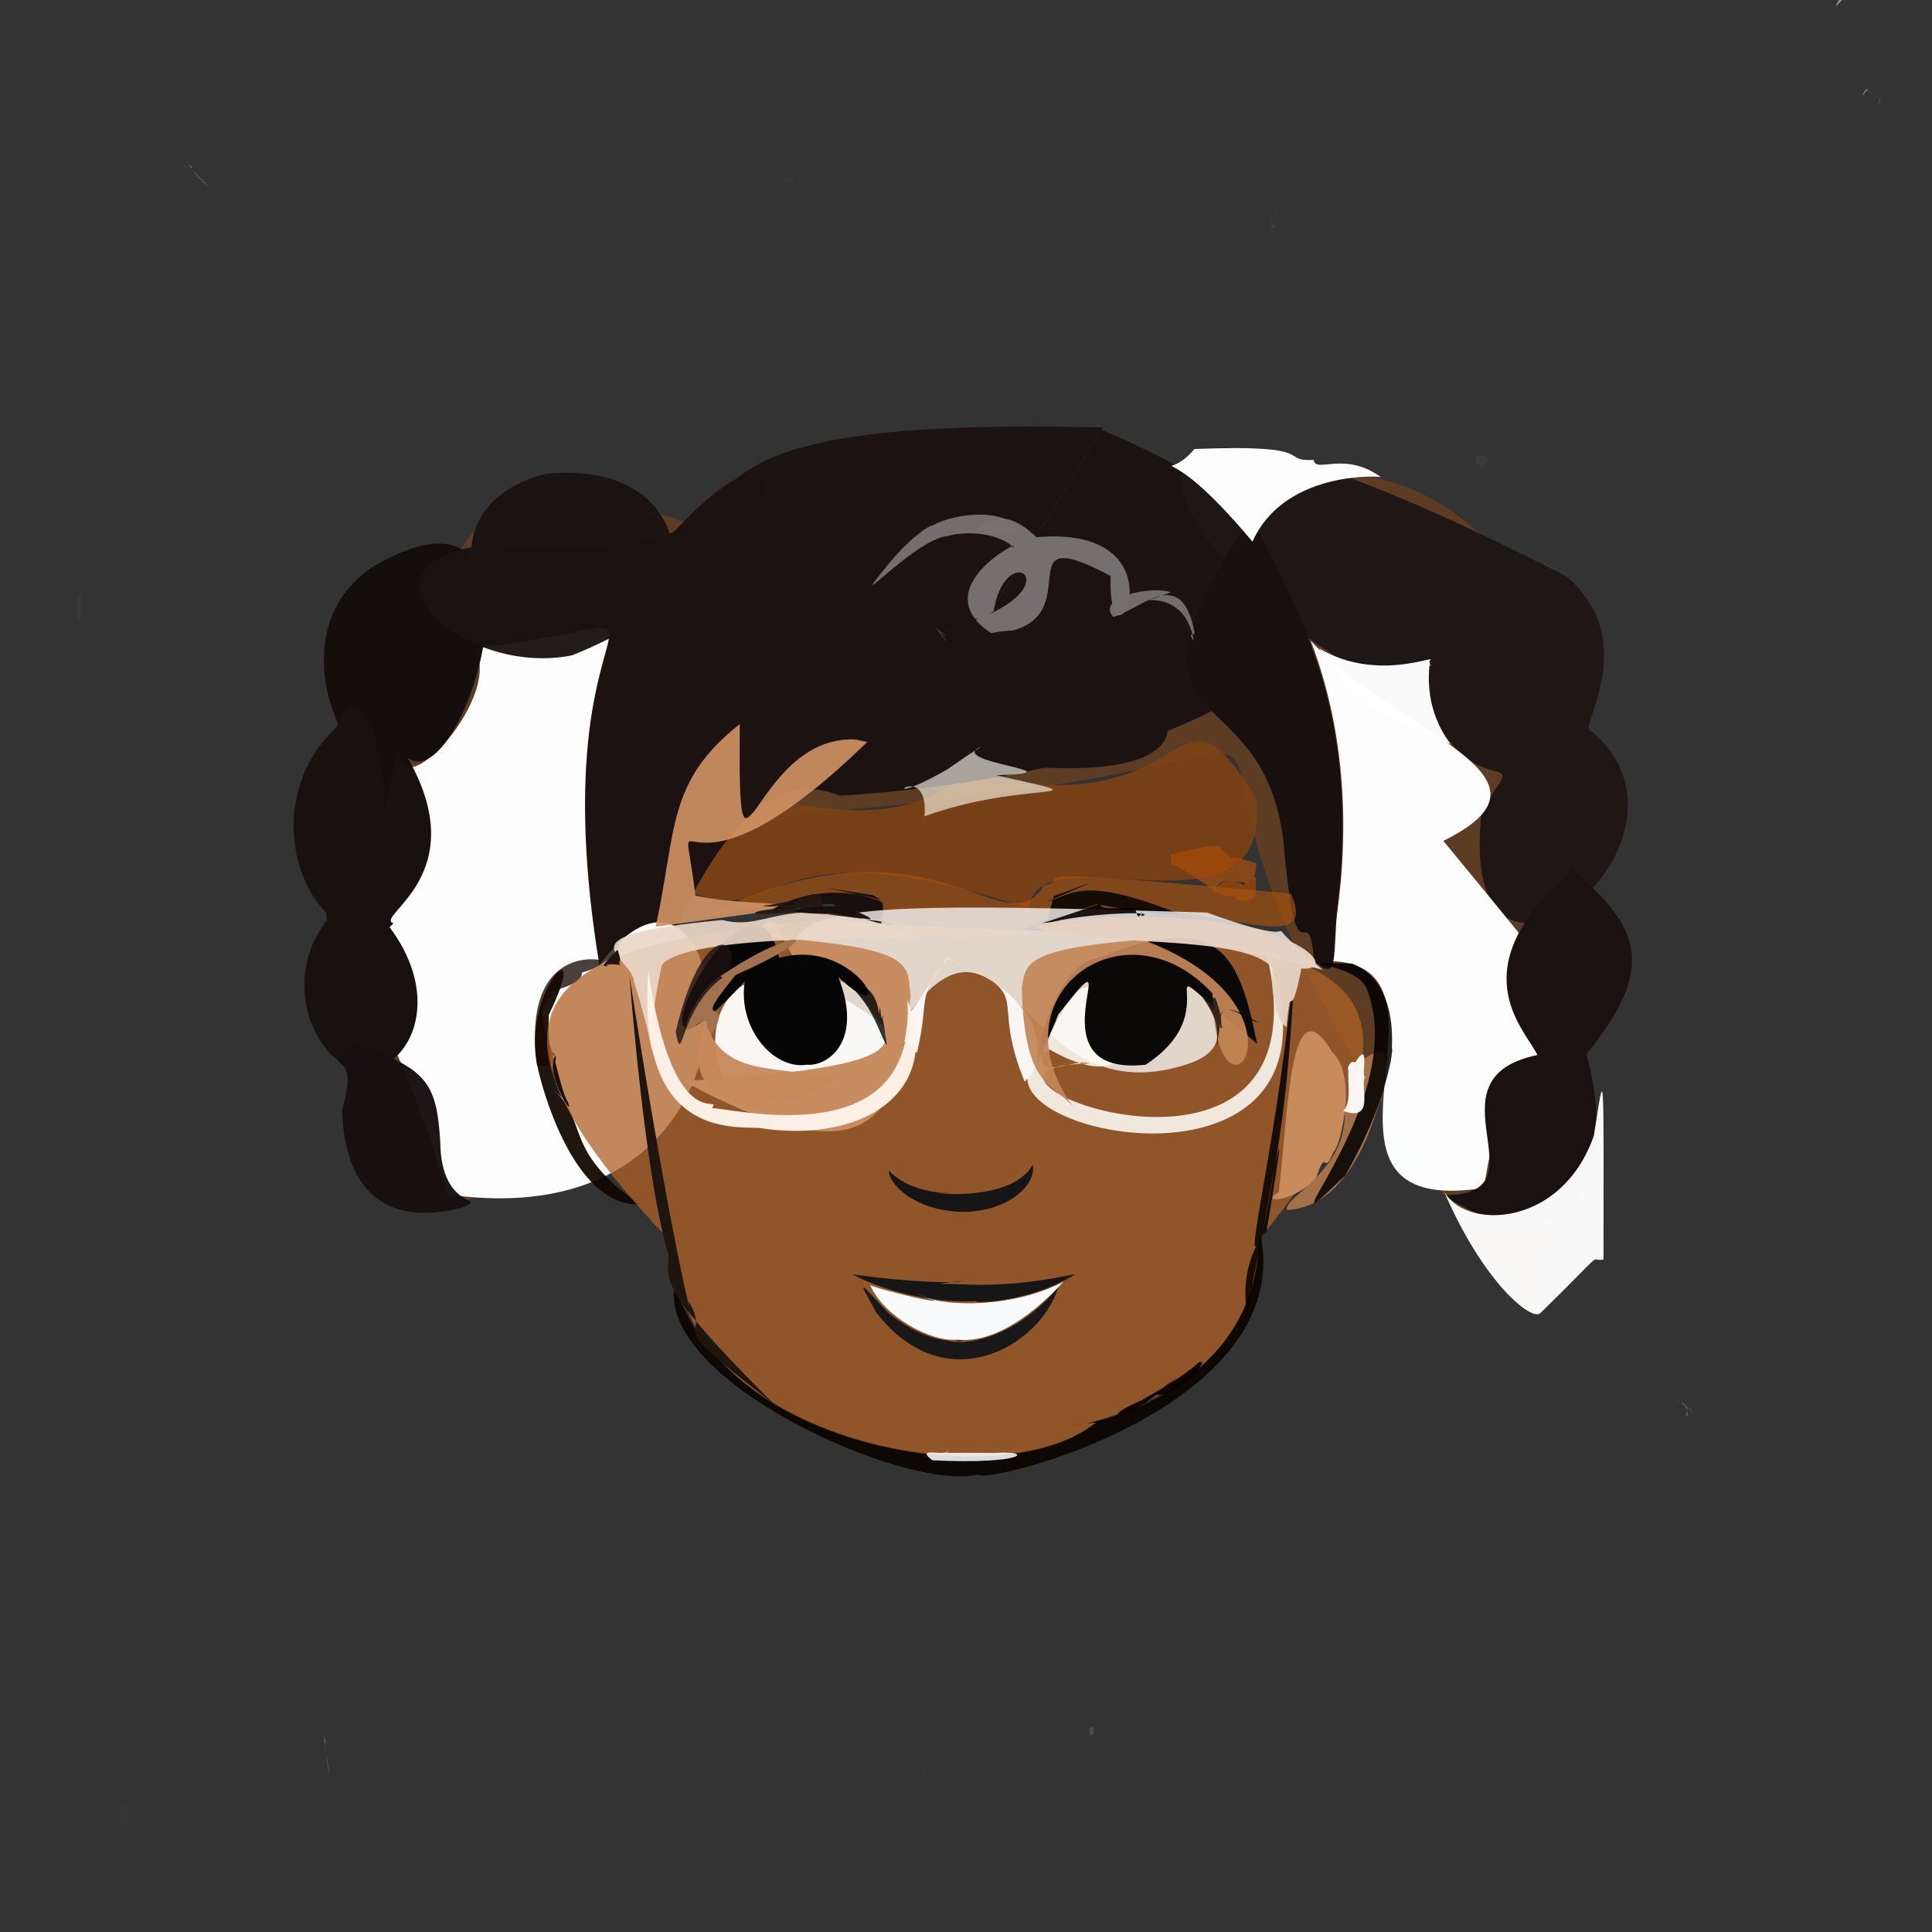 <?xml version="1.0" encoding="UTF-8" standalone="no"?>
<svg
   version="1.1"
   width="500"
   height="500"
   id="svg128"
   sodipodi:docname="7fa5af60-b832-4fd6-9d40-39d85fe88fdf.svg"
   inkscape:version="1.4 (e7c3feb100, 2024-10-09)"
   xmlns:inkscape="http://www.inkscape.org/namespaces/inkscape"
   xmlns:sodipodi="http://sodipodi.sourceforge.net/DTD/sodipodi-0.dtd"
   xmlns="http://www.w3.org/2000/svg"
   xmlns:svg="http://www.w3.org/2000/svg">
  <rect width="100%" height="100%" fill="#333333" stroke="none"/>
  <sodipodi:namedview
     id="namedview128"
     pagecolor="#ffffff"
     bordercolor="#000000"
     borderopacity="0.25"
     inkscape:showpageshadow="2"
     inkscape:pageopacity="0.0"
     inkscape:pagecheckerboard="0"
     inkscape:deskcolor="#d1d1d1"
     inkscape:zoom="1.424"
     inkscape:cx="134.12921"
     inkscape:cy="325.49157"
     inkscape:window-width="2556"
     inkscape:window-height="1389"
     inkscape:window-x="0"
     inkscape:window-y="0"
     inkscape:window-maximized="1"
     inkscape:current-layer="svg128" />
  <defs
     id="defs1" />
  <g
     id="g32"
     style="display:inline">
    <path
       d="m 245.808,166.246 c -2.945,-4.701 -3.396,-5.542 0.97,1.252 -2.426,-3.606 -1.456,-0.537 -4.55,-1.047 3.291,2.064 0.143,-1.687 3.968,-0.608 -4.02,-1.286 -3.221,-1.019 -0.388,0.402"
       stroke-width="0"
       fill="#4d4443"
       opacity="0.763"
       stroke="#454ec7"
       stroke-opacity="0.503"
       stroke-linecap="round"
       stroke-linejoin="round"
       id="path1" />
    <path
       d="M 82.185,11.887 C 81.627,17.36 75.377,22.013 67.249,16.971 63.601,17.674 59.92,13.727 63.027,10.383 62.878,-4.48 62.908,-3.727 66.329,-3.983 75.368,2.675 75.974,4.748 82.185,11.887"
       stroke-width="0"
       fill="#ffffff"
       opacity="0"
       stroke="#b870ca"
       stroke-opacity="0.697"
       stroke-linecap="round"
       stroke-linejoin="round"
       id="path2" />
    <path
       d="m 325.13,223.439 c -0.266,10.058 -7.996,0.339 -10.862,7.033 -16.737,-11.974 -10.044,-3.532 -11.407,-9.268 8.25,-2.255 13.613,-2.902 13.123,-1.584 5.353,4.917 -1.616,0.236 9.145,3.819"
       stroke-width="0"
       fill="#ae530e"
       opacity="0.683"
       stroke="#725cbb"
       stroke-opacity="0.366"
       stroke-linecap="round"
       stroke-linejoin="round"
       id="path3" />
    <path
       d="m 258.483,453.757 c -4.389,14.037 -8.2,12.641 -12.611,19.785 -1.191,-2.847 -2.943,0.861 -10.389,-7.655 4.856,-5.106 5.607,-6.217 3.492,-5.036 18.729,5.282 23.964,-4.865 19.509,-7.094"
       stroke-width="0"
       fill="#ffffff"
       opacity="0"
       stroke="#bf9cf3"
       stroke-opacity="0.928"
       stroke-linecap="round"
       stroke-linejoin="round"
       id="path4" />
    <path
       d="m 124.474,429.222 c 3.912,2.984 3.808,3.025 -2.997,2.718 -5.44,-4.947 -4.426,-5.209 0.74,-6.093 -6.285,-7.539 -7.216,-4.085 -9.592,-4.796 2.067,5.611 6.275,4.508 11.849,8.171"
       stroke-width="0"
       fill="#ffffff"
       opacity="0"
       stroke="#3a0789"
       stroke-opacity="0.748"
       stroke-linecap="round"
       stroke-linejoin="round"
       id="path5" />
    <path
       d="m 338.881,278.105 c 5.177,1.112 0.957,6.198 0.65,6.728 -1.703,3.946 3.076,-5.714 1.404,-1.823 0.969,-5.952 0.147,-2.993 -1.035,-4.152 3.834,1.205 2.323,1.358 -1.02,-0.753"
       stroke-width="0"
       fill="#ffffff"
       opacity="0.153"
       stroke="#fb3be4"
       stroke-opacity="0.794"
       stroke-linecap="round"
       stroke-linejoin="round"
       id="path6" />
    <path
       d="m 189.971,378.029 c 1.177,2.81 -3.784,6.393 -8.161,9.31 1.726,-5.193 -7.636,-1.77 -5.634,-9.149 -3.098,-0.397 10.249,-0.076 14.24,-0.214 -3.205,-0.009 -3.478,0.032 -0.446,0.053"
       stroke-width="0"
       fill="#ffffff"
       opacity="4.3682e-06"
       stroke="#340ebb"
       stroke-opacity="0.212"
       stroke-linecap="round"
       stroke-linejoin="round"
       id="path7" />
    <path
       d="m 262.792,304.019 c -13.414,-0.058 -15.884,-0.036 -13.697,0.119 0.071,4.533 -4.315,0.69 -7.474,-3.21 8.767,0.674 4.028,-2.004 10.018,-3.584 9.776,-6.136 17.486,-7.572 11.152,6.676"
       stroke-width="0"
       fill="#ffffff"
       opacity="0"
       stroke="#d02ef3"
       stroke-opacity="0.402"
       stroke-linecap="round"
       stroke-linejoin="round"
       id="path8" />
    <path
       d="m 210.046,460.388 c -0.256,-4.871 0.036,-2.888 1.628,-3.518 -2.081,0.84 1.298,-2.887 -2.721,-1.733 -0.659,-2.907 -0.294,-1.829 0.152,1.09 3.084,-1.26 4.677,1.291 0.941,4.162"
       stroke-width="0"
       fill="#ffffff"
       opacity="0.001"
       stroke="#cb9aec"
       stroke-opacity="0.265"
       stroke-linecap="round"
       stroke-linejoin="round"
       id="path9" />
    <path
       d="m 224.709,363.09 c 0.972,2.089 -6.207,-12.094 -11.958,-5.412 2.487,8.347 10.914,5.198 10.424,3.069 1.157,2.137 0.467,0.715 1.611,2.651 -0.158,-3.962 -0.1,-3.145 -0.077,-0.308"
       stroke-width="0"
       fill="#ffffff"
       opacity="4.66739e-06"
       stroke="#de916d"
       stroke-opacity="0.634"
       stroke-linecap="round"
       stroke-linejoin="round"
       id="path10" />
    <path
       d="m 192.983,73.576 c -4.202,4.639 -8.035,4.416 -9.277,1.198 -5.165,-1.965 -2.636,-1.022 0.511,0.238 -1.631,-5.993 4.622,-3.363 14.988,-4.123 -0.749,-5.305 -6.778,-3.017 -6.223,2.687"
       stroke-width="0"
       fill="#ffffff"
       opacity="1.91483e-06"
       stroke="#768a6a"
       stroke-opacity="0.687"
       stroke-linecap="round"
       stroke-linejoin="round"
       id="path11" />
    <path
       d="m 493.545,87.944 c -2.372,-2.597 -0.084,-0.042 -2.643,-2.962 6.562,7.225 5.622,6.47 3.894,4.312 2.456,2.704 3.643,-1.274 -0.187,-7.021 1.555,2.218 3.942,6.273 -1.065,5.67"
       stroke-width="0"
       fill="#ffffff"
       opacity="0.002"
       stroke="#76467f"
       stroke-opacity="0.162"
       stroke-linecap="round"
       stroke-linejoin="round"
       id="path12" />
    <path
       d="m 68.081,196.875 c 11.225,0.682 4.013,-1.012 9.114,-0.873 -2.624,-4.809 -0.263,-3.205 -1.485,-7.438 -1.337,2.065 -1.064,1.399 -2.985,1.351 1.193,5.199 -0.08,6.039 -4.644,6.96"
       stroke-width="0"
       fill="#ffffff"
       opacity="1.34636e-05"
       stroke="#e40f94"
       stroke-opacity="0.59"
       stroke-linecap="round"
       stroke-linejoin="round"
       id="path13" />
    <path
       d="m 50.898,45.12 c 0.069,0.539 1.397,1.029 3.03,3.223 -3.646,-3.549 -2.983,-2.867 -1.32,-1.247 -0.899,-1.534 0.175,1.163 -3.775,-4.576 2.05,1.687 -0.735,-0.299 2.065,2.601"
       stroke-width="0"
       fill="#ffffff"
       opacity="0.343"
       stroke="#af4a6e"
       stroke-opacity="0.263"
       stroke-linecap="round"
       stroke-linejoin="round"
       id="path14" />
    <path
       d="m 109.656,298.079 c -0.836,-2.671 0.358,2.327 -2.202,-1.632 1.642,2.089 1.162,0.77 3.194,1.879 -1.931,-0.494 -1.891,-0.678 1.057,0.084 -4.058,-0.975 0.628,0.06 -2.049,-0.331"
       stroke-width="0"
       fill="#ffffff"
       opacity="0.512"
       stroke="#e290e6"
       stroke-opacity="0.207"
       stroke-linecap="round"
       stroke-linejoin="round"
       id="path15" />
    <path
       d="m 482.895,23.332 c 2.023,0.482 5.362,3.318 2.647,3.402 2.393,0.032 0.654,-2.037 -2.678,-3.632 -1.389,2.149 -1.201,2.227 0.924,-0.509 -1.989,2.204 0.575,-0.701 -0.892,0.738"
       stroke-width="0"
       fill="#ffffff"
       opacity="0.365"
       stroke="#0729fc"
       stroke-opacity="0.346"
       stroke-linecap="round"
       stroke-linejoin="round"
       id="path16" />
    <path
       d="m 264.486,327.879 c 2.299,2.057 2.27,1.907 -3.976,-3.589 -1.57,6.81 -0.331,1.161 -0.524,3.653 6.507,0.412 3.951,-0.617 4.731,-2.585 0.226,-5.127 -0.006,-0.254 -0.232,2.52"
       stroke-width="0"
       fill="#ffffff"
       opacity="0.008"
       stroke="#c4870c"
       stroke-opacity="0.772"
       stroke-linecap="round"
       stroke-linejoin="round"
       id="path17" />
    <path
       d="m 178.862,240.171 c 1.296,3.751 -3.518,0.275 -2.835,2.802 -0.115,-9.663 -0.04,-10.256 0.414,-10.072 -1.662,0.945 2.657,0.153 -0.576,8.5 1.418,-4.632 4.001,-6.511 2.997,-1.229"
       stroke-width="0"
       fill="#ffffff"
       opacity="0.004"
       stroke="#0d6fb9"
       stroke-opacity="0.961"
       stroke-linecap="round"
       stroke-linejoin="round"
       id="path18" />
    <path
       d="m 32.939,468.64 c 0.617,-3.231 -1.599,-0.472 -2.419,-2.314 1.042,1.952 0.62,3.018 -0.836,2.6 -1.594,-1.282 2.354,2.613 3.288,3.52 0.092,-1.669 0.02,-5.556 -0.032,-3.806"
       stroke-width="0"
       fill="#ffffff"
       opacity="0.015"
       stroke="#cfe55f"
       stroke-opacity="0.146"
       stroke-linecap="round"
       stroke-linejoin="round"
       id="path19" />
    <path
       d="m 148.149,248.722 c 8.84,7.331 3.948,13.115 0.858,10.992 -0.038,-2.212 0.057,-5.583 0.01,-4.3 -2.309,-0.292 -0.22,-7.902 -0.747,-11.727 0.123,6.472 -0.09,3.378 -0.12,5.035"
       stroke-width="0"
       fill="#ffffff"
       opacity="0"
       stroke="#7305f1"
       stroke-opacity="0.99"
       stroke-linecap="round"
       stroke-linejoin="round"
       id="path20" />
    <path
       d="m 347.983,2.894 c -3.17,0.211 -0.693,8.306 -7.103,9.283 -6.076,-0.978 -3.582,-3.136 -3.038,-3.405 0.582,-9.559 -0.336,-10.843 0.192,-23.831 9.713,9.311 10.216,14.97 9.949,17.954"
       stroke-width="0"
       fill="#ffffff"
       opacity="1.90884e-05"
       stroke="#0fd7f8"
       stroke-opacity="0.878"
       stroke-linecap="round"
       stroke-linejoin="round"
       id="path21" />
    <path
       d="m 238.93,458.089 c 1.093,1.685 -0.598,-0.792 0.976,1.575 -0.887,-1.252 -0.825,-1.465 0.052,0.122 -1.51,-2.568 0.098,0.25 -1.158,-1.915 0.642,1.028 0.763,1.155 0.13,0.218"
       stroke-width="0"
       fill="#ffffff"
       opacity="0.343"
       stroke="#245860"
       stroke-opacity="0.051"
       stroke-linecap="round"
       stroke-linejoin="round"
       id="path22" />
    <path
       d="m 175.28,150.984 c 10.966,8.198 0.782,13.521 -6.632,13.13 -4.262,-1.401 0.353,-0.223 -2.015,-3.01 0.103,-3.346 7.868,-6.759 10.806,-14.078 -2.069,4.392 -0.732,0.984 -2.159,3.958"
       stroke-width="0"
       fill="#ffffff"
       opacity="9.57414e-06"
       stroke="#2e535f"
       stroke-opacity="0.394"
       stroke-linecap="round"
       stroke-linejoin="round"
       id="path23" />
    <path
       d="m 117.552,163.644 c 1.649,0.393 1.283,-0.137 0.243,-0.508 -0.092,2.197 0.341,-0.144 0.499,1.874 -2.089,-3.809 1.001,1.995 -0.936,-1.715 0.721,1.62 0.931,1.808 0.195,0.348"
       stroke-width="0"
       fill="#ffffff"
       opacity="0.221"
       stroke="#1a820b"
       stroke-opacity="0.912"
       stroke-linecap="round"
       stroke-linejoin="round"
       id="path24" />
    <path
       d="m 292.397,442.574 c -3.65,3.032 -10.21,7.41 -10.405,6.333 -0.046,-1.387 0.222,-2.489 -0.497,-0.968 0.373,-1.132 2.038,-1.903 1.395,1.076 8.736,-5.079 6.951,-4.77 9.506,-6.441"
       stroke-width="0"
       fill="#ffffff"
       opacity="0.119"
       stroke="#8abf66"
       stroke-opacity="0.562"
       stroke-linecap="round"
       stroke-linejoin="round"
       id="path25" />
    <path
       d="m 411.99,302.912 c -4.628,0.588 -4.423,-0.653 2.436,-3.059 8.332,6.919 0.988,16.237 -3.209,14.002 -2.048,-4.613 5.858,-4.511 8.008,-8.77 5.302,-0.104 -1.364,-2.224 -7.236,-2.172"
       stroke-width="0"
       fill="#ffffff"
       opacity="0"
       stroke="#865822"
       stroke-opacity="0.214"
       stroke-linecap="round"
       stroke-linejoin="round"
       id="path26" />
    <path
       d="m 319.974,128.898 c -3.161,3.09 -4.329,4.07 -0.09,0.098 -13.644,0.024 -20.266,0.061 -15.986,-0.202 -4.604,-1.21 -5.643,-4.339 -4.678,-6.881 22.425,0.773 20.919,-2.566 20.754,6.985"
       stroke-width="0"
       fill="#ffffff"
       opacity="0.003"
       stroke="#f2ef9d"
       stroke-opacity="0.947"
       stroke-linecap="round"
       stroke-linejoin="round"
       id="path27" />
    <path
       d="m 376.161,329.969 c 2.318,-0.047 -4.273,1.156 5.901,2.029 -2.267,-1.339 -1.6,-9.693 -2.727,-10.371 -12.024,-9.454 -5.224,-16.266 5.9,-10.633 -7.485,14.974 -7.904,15.865 -9.073,18.975"
       stroke-width="0"
       fill="#ffffff"
       opacity="0"
       stroke="#645c4d"
       stroke-opacity="0.945"
       stroke-linecap="round"
       stroke-linejoin="round"
       id="path28" />
    <path
       d="m 155.486,130.45 c 1.138,1.77 -5.867,-1.266 -5.67,1.721 1.202,0.37 -8.453,-1.637 5.819,-1.274 -2.583,0.105 -2.378,-1.124 0.375,-0.918 -0.196,-1.321 0.385,2.552 -0.524,0.471"
       stroke-width="0"
       fill="#ffffff"
       opacity="0.012"
       stroke="#2964f6"
       stroke-opacity="0.537"
       stroke-linecap="round"
       stroke-linejoin="round"
       id="path29" />
    <path
       d="m 436.262,366.353 c 1.223,-3.739 -0.154,-1.505 -2.759,-4.388 3.377,3.068 -0.339,-0.538 3.94,2.663 2.217,2.466 -0.099,0.116 -2.363,-2.119 2.091,2.534 2.083,4.21 1.182,3.844"
       stroke-width="0"
       fill="#ffffff"
       opacity="0.201"
       stroke="#e3dcc3"
       stroke-opacity="0.676"
       stroke-linecap="round"
       stroke-linejoin="round"
       id="path30" />
    <path
       d="m 411.876,426.007 c 0.79,5.663 -2.888,4.818 -1.737,14.801 -2.127,0.643 -4.922,0.415 -4.033,-4.678 -1.077,-6.976 3.371,-4.69 4.445,-5.203 0.508,0.438 1.674,-0.6 1.325,-4.921"
       stroke-width="0"
       fill="#ffffff"
       opacity="0.001"
       stroke="#761dce"
       stroke-opacity="0.785"
       stroke-linecap="round"
       stroke-linejoin="round"
       id="path31" />
    <path
       d="m 389.433,332.661 c 1.069,5.2 1.635,8.429 0.605,2.461 -1.292,-4.934 0.783,3.567 -0.891,-3.805 -0.206,3.419 -1.555,2.002 -1.942,-2.677 1.164,8.319 0.214,-1.628 2.229,4.022"
       stroke-width="0"
       fill="#ffffff"
       opacity="0.206"
       stroke="#d5f62b"
       stroke-opacity="0.941"
       stroke-linecap="round"
       stroke-linejoin="round"
       id="path32" />
  </g>
  <g
     id="g64"
     style="display:inline">
    <path
       d="m 247.223,165.781 c -4.902,-6.045 -5.103,-6.068 0.121,0.833 -2.023,-3.538 0.221,0.243 -1.69,-3.609 1.52,4.099 0.228,0.292 2.154,3.642 -3.523,-3.329 -2.892,-2.898 -0.585,-0.866"
       stroke-width="0"
       fill="#4d4443"
       opacity="0.747"
       stroke="#7e305f"
       stroke-opacity="0.313"
       stroke-linecap="round"
       stroke-linejoin="round"
       id="path33" />
    <path
       d="m 324.967,206.38 c 5.243,39.976 -57.168,7.655 -58.591,28.751 -70.684,-23.187 -62.137,5.82 -88.251,-4.435 -6.251,-50.015 40.004,-2.281 72.439,-30.92 59.962,15.507 52.118,-29.653 74.403,6.604"
       stroke-width="0"
       fill="#a74800"
       opacity="0.578"
       stroke="#afa104"
       stroke-opacity="0.451"
       stroke-linecap="round"
       stroke-linejoin="round"
       id="path34" />
    <path
       d="m 325.093,227.014 c -0.599,2.278 1.831,6.912 -5.065,5.89 -0.385,-2.645 0.342,0.916 -6.12,-2.343 5.494,-6.668 9.243,1.547 7.974,-2.646 4.185,0.562 0.474,-1.23 3.211,-0.901"
       stroke-width="0"
       fill="#ab4b02"
       opacity="0.656"
       stroke="#2d7db4"
       stroke-opacity="0.873"
       stroke-linecap="round"
       stroke-linejoin="round"
       id="path35" />
    <path
       d="m 168.722,243.172 c -2.429,-1.076 1.84,3.656 -3.461,6.897 -4.645,-6.26 -6.269,-9.284 -6.314,-10.957 -3.838,-1.89 2.782,-1.091 -2.039,-3.908 7.549,0.943 3.401,4.972 11.814,7.968"
       stroke-width="0"
       fill="#ffffff"
       opacity="0"
       stroke="#84af48"
       stroke-opacity="0.417"
       stroke-linecap="round"
       stroke-linejoin="round"
       id="path36" />
    <path
       d="m 414.269,335.037 c -3.027,3.718 -7.212,7.597 -10.499,5.504 1.442,-0.227 -4.277,-0.855 2.261,-5.902 -0.714,-9.601 4.527,-4.618 5.199,-2.187 -4.794,3.777 -1.365,2.205 3.039,2.585"
       stroke-width="0"
       fill="#ffffff"
       opacity="0"
       stroke="#952d3c"
       stroke-opacity="0.984"
       stroke-linecap="round"
       stroke-linejoin="round"
       id="path37" />
    <path
       d="m 95.014,80.783 c -0.784,0.517 -1.203,0.754 -0.99,-1.813 2.509,-0.017 0.42,0.682 -2.38,3.985 3.65,0.209 3.72,0.301 3.218,-2.138 3.411,-1.48 3.676,-1.492 0.153,-0.034"
       stroke-width="0"
       fill="#ffffff"
       opacity="0.003"
       stroke="#571aca"
       stroke-opacity="0.138"
       stroke-linecap="round"
       stroke-linejoin="round"
       id="path38" />
    <path
       d="m 73.056,305.432 c -2.372,6.289 -3.127,8.594 -1.14,3.11 -2.981,4.372 -8.658,-1.044 -9.138,-6.59 0.154,1.893 4.792,-2.87 9.295,-7.561 -0.529,5.041 1.335,5.808 0.983,11.04"
       stroke-width="0"
       fill="#ffffff"
       opacity="0"
       stroke="#edc8b3"
       stroke-opacity="0.112"
       stroke-linecap="round"
       stroke-linejoin="round"
       id="path39" />
    <path
       d="m 138.99,492.188 c -2.497,-2.574 -9.551,-6.509 -6.275,-3.079 6.102,7.531 6.318,3.039 4.511,-2.886 -0.479,2.256 4.271,2.377 4.638,1.019 -1.264,-1.682 2.691,4.47 -2.874,4.946"
       stroke-width="0"
       fill="#ffffff"
       opacity="0"
       stroke="#01e2fa"
       stroke-opacity="0.136"
       stroke-linecap="round"
       stroke-linejoin="round"
       id="path40" />
    <path
       d="m 114.799,476.451 c 2.7,-3.684 1.231,-1.718 -1.291,1.614 -1.323,-0.369 0.671,1.348 -1.903,0.892 -2.502,-14.112 -1.936,-10.925 -0.049,-0.049 -8.722,3.419 -12.373,3.736 3.243,-2.457"
       stroke-width="0"
       fill="#ffffff"
       opacity="9.27495e-06"
       stroke="#5b8eac"
       stroke-opacity="0.247"
       stroke-linecap="round"
       stroke-linejoin="round"
       id="path41" />
    <path
       d="m 481.945,-6.097 c -7.375,8.816 -8.085,9.192 -5.378,5.148 2.237,1.079 6.055,-0.985 -4.551,-7.523 -9.89,-0.812 -9.768,-0.32 8.232,1.785 6.493,1.387 9.421,2.16 1.697,0.59"
       stroke-width="0"
       fill="#ffffff"
       opacity="0.464"
       stroke="#d3eab7"
       stroke-opacity="0.145"
       stroke-linecap="round"
       stroke-linejoin="round"
       id="path42" />
    <path
       d="m 202.721,46.012 c 5.092,-0.085 1.003,-0.096 2.541,0.58 -3.026,2.011 -0.907,-1.949 -9.75,-4.815 1.786,0.872 -0.792,-0.67 0.951,0.192 2.419,1.804 0.42,-0.938 6.258,4.043"
       stroke-width="0"
       fill="#ffffff"
       opacity="0.03"
       stroke="#f35605"
       stroke-opacity="0.602"
       stroke-linecap="round"
       stroke-linejoin="round"
       id="path43" />
    <path
       d="m 17.204,269.523 c -0.567,0.108 0.222,3.298 -0.381,4.397 -7.695,0.408 -11.106,0.57 -7.522,-7.035 2.399,0.796 2.27,-1.371 -0.217,-3.485 4.718,5.133 7.62,8.258 8.121,6.123"
       stroke-width="0"
       fill="#ffffff"
       opacity="1.90286e-05"
       stroke="#463690"
       stroke-opacity="0.186"
       stroke-linecap="round"
       stroke-linejoin="round"
       id="path44" />
    <path
       d="m 414.848,216.049 c 0.44,-6.846 0.149,-4.925 -1.306,-4.825 0.56,-0.539 1.066,2.255 -0.772,6.385 2.812,1.957 -0.125,-2.76 1.409,-6.721 -1.708,6.597 1.444,0.096 0.669,5.162"
       stroke-width="0"
       fill="#ffffff"
       opacity="0.001"
       stroke="#c199f9"
       stroke-opacity="0.195"
       stroke-linecap="round"
       stroke-linejoin="round"
       id="path45" />
    <path
       d="m 481.668,274.747 c 1.885,1.049 -3.006,-0.994 0.475,0.953 -2.246,-1.509 -4.618,-11.314 -3.202,-10.743 1,-3.077 3.304,-1.274 5.396,5.406 -5.733,4.872 -5.108,4.918 -2.669,4.383"
       stroke-width="0"
       fill="#ffffff"
       opacity="0"
       stroke="#819df6"
       stroke-opacity="0.746"
       stroke-linecap="round"
       stroke-linejoin="round"
       id="path46" />
    <path
       d="m 48.368,20.826 c 3.566,3.654 6.07,6.332 2.982,3.061 4.613,3.137 -0.926,5.547 -6.825,3.35 5.864,1.781 -1.878,-0.445 1.012,1.997 1.8,-1.976 -1.771,-2.551 2.831,-8.408"
       stroke-width="0"
       fill="#ffffff"
       opacity="6.46255e-06"
       stroke="#eb6af5"
       stroke-opacity="0.397"
       stroke-linecap="round"
       stroke-linejoin="round"
       id="path47" />
    <path
       d="m 362.638,305.305 c 3.048,-1.049 0.448,-0.145 -2.238,0.8 -0.687,0.421 -6.131,-3.565 -2.181,-6.722 2.561,5.685 0.07,0.273 2.757,7.186 0.887,-2.213 1.171,-0.157 1.663,-1.264"
       stroke-width="0"
       fill="#ffffff"
       opacity="3.54842e-05"
       stroke="#1f3bfb"
       stroke-opacity="0.991"
       stroke-linecap="round"
       stroke-linejoin="round"
       id="path48" />
    <path
       d="m 381.104,326.967 c -0.755,-2.203 0.864,1.836 -0.169,-0.519 0.758,2.304 -2.35,3.055 -6.604,-2.991 1.328,1.69 2.351,-0.727 3.436,-2.936 2.811,2.396 8.406,7.258 3.338,6.446"
       stroke-width="0"
       fill="#ffffff"
       opacity="4.1827e-05"
       stroke="#c1a007"
       stroke-opacity="0.105"
       stroke-linecap="round"
       stroke-linejoin="round"
       id="path49" />
    <path
       d="m 21.508,98.679 c 2.199,-2.574 -1.887,2.204 -0.233,-0.779 1.655,-1.156 -3.134,2.189 2.016,-2.664 -2.556,-4.727 -7.611,-5.372 -6.108,3.934 6.201,-0.613 11.058,-1.148 4.325,-0.491"
       stroke-width="0"
       fill="#ffffff"
       opacity="0.001"
       stroke="#51eaae"
       stroke-opacity="0.023"
       stroke-linecap="round"
       stroke-linejoin="round"
       id="path50" />
    <path
       d="m 434.252,181.157 c -2.186,11.712 -4.386,5.443 -9.489,3.471 -1.122,0.971 -1.811,2.829 2.185,-0.521 3.906,0.109 -3.441,-1.1 4.221,-2.505 3.181,1.19 -2.037,-1.31 3.083,-0.444"
       stroke-width="0"
       fill="#ffffff"
       opacity="1.98663e-05"
       stroke="#3cc28a"
       stroke-opacity="0.392"
       stroke-linecap="round"
       stroke-linejoin="round"
       id="path51" />
    <path
       d="m 489.991,492.4 c 0.225,12.689 -0.602,14.615 -3.794,14.235 -7.727,-4.256 -6.737,-3.007 -4.772,2.77 -1.503,-9.336 -2.719,-16.98 0.725,-13.974 5.015,-5.462 5.411,-5.51 7.841,-3.031"
       stroke-width="0"
       fill="#ffffff"
       opacity="7.92859e-05"
       stroke="#c88937"
       stroke-opacity="0.065"
       stroke-linecap="round"
       stroke-linejoin="round"
       id="path52" />
    <path
       d="m 54.714,165.329 c -8.463,-0.588 -6.236,3.607 -2.595,3.862 -0.66,-4.894 -11.252,0.315 -13.257,-3.888 0.895,-4.811 -0.984,-6.432 -3.278,-1.593 18.226,1.957 23.352,2.105 19.13,1.619"
       stroke-width="0"
       fill="#ffffff"
       opacity="5.98384e-06"
       stroke="#2713de"
       stroke-opacity="0.732"
       stroke-linecap="round"
       stroke-linejoin="round"
       id="path53" />
    <path
       d="m 398.36,182.222 c 2.544,2.637 2.9,3.173 0.989,1.082 -0.82,-2.245 -7.31,-1.59 -7.377,0.432 1.169,0.012 -3.878,0.24 1.141,3.622 5.483,-5.422 6.949,-6.858 5.247,-5.136"
       stroke-width="0"
       fill="#ffffff"
       opacity="0.001"
       stroke="#a756b8"
       stroke-opacity="0.827"
       stroke-linecap="round"
       stroke-linejoin="round"
       id="path54" />
    <path
       d="m 84.18,449.093 c -0.145,3.04 0.815,9.166 1.319,10.857 -1.396,-4.908 -0.709,-5.998 -1.646,-10.949 0.389,3.472 0.269,2.948 -0.048,0.733 0.389,2.024 0.471,1.165 0.375,-0.641"
       stroke-width="0"
       fill="#ffffff"
       opacity="0.449"
       stroke="#30fca8"
       stroke-opacity="0.782"
       stroke-linecap="round"
       stroke-linejoin="round"
       id="path55" />
    <path
       d="m 50.125,262.88 c -2.094,0.638 0.646,-0.276 -2.026,0.224 -0.677,-0.013 -4.084,-2.024 -0.598,-3.974 2.668,-0.576 2.768,-2.162 2.455,-3.403 0.196,-2.318 -0.125,9.328 0.169,7.153"
       stroke-width="0"
       fill="#ffffff"
       opacity="0.002"
       stroke="#020163"
       stroke-opacity="0.218"
       stroke-linecap="round"
       stroke-linejoin="round"
       id="path56" />
    <path
       d="m 21.698,154.029 c -3.265,-0.114 -3.4,-0.047 -1.649,-0.065 1.344,1.848 1.34,1.881 -0.023,-0.113 -0.449,11.194 1.638,5.582 0.893,0.148 -2.243,0.004 -1.612,-0.057 0.779,0.03"
       stroke-width="0"
       fill="#ffffff"
       opacity="0.03"
       stroke="#ce9e2d"
       stroke-opacity="0.472"
       stroke-linecap="round"
       stroke-linejoin="round"
       id="path57" />
    <path
       d="m 86.771,202.716 c 0.632,-1.859 -2.543,0.886 -1.664,-2.43 -5.004,-3.058 -2.419,-5.329 -3.199,-8.797 -3.475,-0.264 -2.928,-0.051 -0.356,-0.046 4.344,-1.269 6.387,-1.869 5.219,11.274"
       stroke-width="0"
       fill="#ffffff"
       opacity="0"
       stroke="#c0a8f6"
       stroke-opacity="0.641"
       stroke-linecap="round"
       stroke-linejoin="round"
       id="path58" />
    <path
       d="m 332.419,446.891 c 9.247,14.512 -1.508,14.121 -4.954,8.894 -5.977,0.601 -9.77,2.929 -6.462,2.609 8.701,-5.505 6.905,-7.081 11.556,-10.606 1.893,2.386 0.789,0.754 -0.139,-0.897"
       stroke-width="0"
       fill="#ffffff"
       opacity="0"
       stroke="#7a080a"
       stroke-opacity="0.507"
       stroke-linecap="round"
       stroke-linejoin="round"
       id="path59" />
    <path
       d="m 460.835,131.396 c 0.312,1.825 0.114,0.531 0.171,-1.626 3.502,2.246 6.955,3.812 5.454,2.841 -0.542,-2.198 -0.186,-0.789 0.57,1.777 -0.824,-4.285 -5.746,-1.109 -6.195,-2.992"
       stroke-width="0"
       fill="#ffffff"
       opacity="0.007"
       stroke="#227a17"
       stroke-opacity="0.758"
       stroke-linecap="round"
       stroke-linejoin="round"
       id="path60" />
    <path
       d="m 330.721,54.245 c -3.577,5.039 0.986,0.582 -7.592,5.271 1.334,-0.33 -1.458,0.149 5.859,-2.647 0.117,2.712 0.233,-0.269 1.204,1.944 -2.354,1.348 -0.99,-3.169 0.53,-4.568"
       stroke-width="0"
       fill="#ffffff"
       opacity="0.052"
       stroke="#7cddd0"
       stroke-opacity="0.327"
       stroke-linecap="round"
       stroke-linejoin="round"
       id="path61" />
    <path
       d="m 112.626,469.173 c 2.878,-0.482 -0.234,0.005 3.037,1.72 -7.06,0.629 -1.939,-0.797 -1.745,-4.255 -0.909,3.783 -2.909,7.128 -2.955,4.661 -0.344,-0.95 2.115,0.851 1.663,-2.126"
       stroke-width="0"
       fill="#ffffff"
       opacity="0.006"
       stroke="#e146c9"
       stroke-opacity="0.901"
       stroke-linecap="round"
       stroke-linejoin="round"
       id="path62" />
    <path
       d="m 268.016,366.975 c -6.457,19.381 -5.055,20.883 -7.437,14.94 -9.538,6.842 -16.009,0.048 -14.463,-2.983 5.116,3.789 8.096,-2.606 6.604,-4.978 5.401,-11.28 12.634,-12.32 15.295,-6.979"
       stroke-width="0"
       fill="#ffffff"
       opacity="0"
       stroke="#11b93b"
       stroke-opacity="0.366"
       stroke-linecap="round"
       stroke-linejoin="round"
       id="path63" />
    <path
       d="m 103.576,266.78 c -7.899,0.43 -16.793,0.143 -12.649,-0.106 -2.184,0.363 1.547,0.262 4.621,0.334 -6.745,-5.43 -2.859,-8.425 1.814,-12.531 4.349,8.28 1.003,2.349 6.214,12.303"
       stroke-width="0"
       fill="#ffffff"
       opacity="0.002"
       stroke="#3c0d8d"
       stroke-opacity="0.441"
       stroke-linecap="round"
       stroke-linejoin="round"
       id="path64" />
  </g>
  <g
     id="g128"
     style="display:inline">
    <path
       d="M 397.003,340.437 C 239.957,142.005 422.036,200.611 178.777,212.117 175.352,275.906 70.864,398.26 93.415,224.582 127.722,69.259 138.185,143.528 261.044,153.351 357.647,84.629 446.282,121.355 397.003,340.437"
       stroke-width="0"
       fill="#7b4418"
       opacity="0.568"
       stroke="#9cac45"
       stroke-opacity="0.789"
       stroke-linecap="round"
       stroke-linejoin="round"
       id="path97"
       style="display:inline" />
    <path
       d="m 285.158,111.24 c 109.581,46.828 29.18,88.569 -67.793,94.704 -64.937,-26.9 -73.354,283.784 -95.194,-65.132 105.581,8.025 12.67,-34.082 163.296,-30.168 -41.938,68.696 -50.644,83.104 -0.309,0.597"
       stroke-width="0"
       fill="#1b1211"
       opacity="0.976"
       stroke="#09da84"
       stroke-opacity="0.195"
       stroke-linecap="round"
       stroke-linejoin="round"
       id="path98"
       style="display:inline" />
    <path
       d="m 155.114,249.736 c 34.928,-47.108 52.328,72.468 -39.299,59.383 -29.517,-97.514 -33.515,-13.681 -11.811,-120.446 -5.991,27.033 27.591,-8.355 18.631,-20.888 65.645,-7.902 15.608,-20.974 32.478,81.951"
       stroke-width="0"
       fill="#ffffff"
       opacity="0.989"
       stroke="#8e8ef2"
       stroke-opacity="0.453"
       stroke-linecap="round"
       stroke-linejoin="round"
       id="path99"
       style="display:inline" />
    <path
       d="m 411.991,189.272 c 33.921,29.225 -36.474,83.776 -28.413,19.871 13.578,-18.855 -1.888,2.684 -15.941,-30.233 -44.317,-6.751 -131.236,-116.613 37.721,-29.735 20.402,17.372 1.705,41.229 6.633,40.097"
       stroke-width="0"
       fill="#1e1716"
       opacity="1"
       stroke="#bb3cdd"
       stroke-opacity="0.864"
       stroke-linecap="round"
       stroke-linejoin="round"
       id="path100"
       style="display:inline" />
    <path
       d="m 373.533,217.616 c 63.77,77.44 19.728,22.582 10.562,89.812 -53.337,8.424 -2.143,-58.202 -40.274,-58.71 5.279,-24.168 6.245,-54.55 -4.609,-82.908 21.788,23.982 68.667,34.88 34.32,51.807"
       stroke-width="0"
       fill="#feffff"
       opacity="0.988"
       stroke="#b3c190"
       stroke-opacity="0.536"
       stroke-linecap="round"
       stroke-linejoin="round"
       id="path101"
       style="display:inline" />
    <path
       d="m 105.533,196.155 c 17.387,30.43 -8.862,40.983 -3.71,42.81 -18.128,18.861 -25.062,-3.274 -7.83,-55.322 6.674,31.747 -28.032,-17.117 2.808,-37.155 50.043,-28.973 23.508,60.531 8.731,49.667"
       stroke-width="0"
       fill="#140e0d"
       opacity="0.983"
       stroke="#62a9be"
       stroke-opacity="0.71"
       stroke-linecap="round"
       stroke-linejoin="round"
       id="path102"
       style="display:inline" />
    <path
       d="m 97.526,235.975 c 27.351,29.872 -5.898,58.506 -17.447,27.549 -10.244,-35.221 44.64,-44.916 5.381,-26.266 -11.376,-10.395 -14.42,-34.127 1.688,-49.14 5.506,-17.045 17.046,7.218 10.377,47.858"
       stroke-width="0"
       fill="#171110"
       opacity="0.999"
       stroke="#813c6d"
       stroke-opacity="0.227"
       stroke-linecap="round"
       stroke-linejoin="round"
       id="path103"
       style="display:inline" />
    <path
       d="m 410.53,272.834 c 8.681,30.553 -4.005,57.768 -36.968,36.45 27.606,0.234 -5.715,-30.048 24.328,-36.249 -3.405,-6.92 -20.484,-22.477 9.081,-47.905 17.16,14.492 22.166,24.873 3.558,47.704"
       stroke-width="0"
       fill="#191211"
       opacity="1"
       stroke="#3f8fa6"
       stroke-opacity="0.853"
       stroke-linecap="round"
       stroke-linejoin="round"
       id="path104"
       style="display:inline" />
    <path
       d="m 346.932,227.648 c -2.725,18.623 0.517,27.5 -6.834,21.032 -1.661,-18.439 -4.421,8.904 -7.919,-30.713 -5.241,-45.545 -48.031,-24.069 -8.539,-84.177 17.061,31.882 26.04,53.196 23.291,93.858"
       stroke-width="0"
       fill="#191110"
       opacity="0.993"
       stroke="#420815"
       stroke-opacity="0.163"
       stroke-linecap="round"
       stroke-linejoin="round"
       id="path105"
       style="display:inline" />
    <path
       d="m 334.079,231.278 c 10.065,22.572 -40.217,-9.445 -71.608,10.752 -45.756,5.669 -21.78,-16.397 -80.561,-4.675 59.871,-29.906 77.705,9.065 88.257,-8.202 8.743,-1.701 -14.912,-5.199 63.912,2.125"
       stroke-width="0"
       fill="#aa530f"
       opacity="0.648"
       stroke="#469c87"
       stroke-opacity="0.387"
       stroke-linecap="round"
       stroke-linejoin="round"
       id="path106"
       style="display:inline" />
    <path
       d="m 113.94,295.563 c 0.211,18.441 13.101,13.715 5.597,16.989 -24.127,6.057 -30.588,-9.963 -31.01,-25.255 5.212,-18.084 -6.4,-7.847 2.617,-17.317 19.387,6.31 21.861,10.188 22.796,25.583"
       stroke-width="0"
       fill="#150f0f"
       opacity="0.965"
       stroke="#8d656e"
       stroke-opacity="0.597"
       stroke-linecap="round"
       stroke-linejoin="round"
       id="path107"
       style="display:inline" />
    <path
       d="m 287.431,149.056 c -33.114,-17.587 5.046,21.3 -44.915,14.257 38.431,-8.901 18.076,-26.167 14.655,-5.189 -15.848,12.709 -9.907,-39.685 11.043,-19.101 39.605,-3.452 18.333,39.015 19.218,10.033"
       stroke-width="0"
       fill="#797473"
       opacity="0.959"
       stroke="#3fd783"
       stroke-opacity="0.674"
       stroke-linecap="round"
       stroke-linejoin="round"
       id="path108"
       style="display:inline" />
    <path
       d="m 326.116,319.004 c 9.957,45.801 -72.687,65.674 -72.831,62.533 -18.117,4.888 -83.594,-24.232 -78.658,-49.075 12.604,41.675 83.636,54.734 109.054,35.743 -27.378,1.935 40.582,4.383 42.435,-49.201"
       stroke-width="0"
       fill="#0a0400"
       opacity="0.906"
       stroke="#7d572f"
       stroke-opacity="0.404"
       stroke-linecap="round"
       stroke-linejoin="round"
       id="path109"
       style="display:inline" />
    <path
       d="m 224.742,191.737 c -51.211,49.947 -48.719,6.896 -44.776,40.052 19.278,4.106 51.337,-0.288 -10.27,8.041 5.469,-25.218 2.832,-37.429 21.762,-52.456 -0.435,55.136 2.793,-1.239 33.284,4.363"
       stroke-width="0"
       fill="#ce9264"
       opacity="0.92"
       stroke="#9ff07d"
       stroke-opacity="0.796"
       stroke-linecap="round"
       stroke-linejoin="round"
       id="path110"
       style="display:inline" />
    <path
       d="m 414.997,325.955 c -4.321,0.74 1.736,-3.796 -16.46,13.973 -2.738,1.855 -15.747,-9.39 -25.578,-33.441 3.571,12.095 30.85,12.39 39.532,-12.577 2.78,-17.411 2.53,-20.612 2.505,32.044"
       stroke-width="0"
       fill="#ffffff"
       opacity="0.964"
       stroke="#d66858"
       stroke-opacity="0.839"
       stroke-linecap="round"
       stroke-linejoin="round"
       id="path111"
       style="display:inline" />
    <path
       d="m 358.53,279.708 c -1.637,5.444 -7.225,32.33 -25.43,33.451 -1.283,-3.395 16.563,-10.164 14.828,-27.22 1.721,0.292 0.976,0.911 1.178,-8.521 10.44,-9.614 9.687,-4.119 9.424,2.291"
       stroke-width="0"
       fill="#aa744a"
       opacity="0.951"
       stroke="#43cbc5"
       stroke-opacity="0.991"
       stroke-linecap="round"
       stroke-linejoin="round"
       id="path112"
       style="display:inline" />
    <path
       d="m 264.151,137.785 c -20.311,0.224 -26.886,4.138 -18.87,0.952 -8.873,0.653 -28.697,23.44 -14.447,6.169 7.301,-8.587 12.787,-10.168 9.269,-8.078 4.389,-3.666 20.418,-6.298 24.047,0.957"
       stroke-width="0"
       fill="#777271"
       opacity="0.96"
       stroke="#c41fcf"
       stroke-opacity="0.562"
       stroke-linecap="round"
       stroke-linejoin="round"
       id="path113"
       style="display:inline" />
    <path
       d="m 262.041,141.682 c 3.729,-2.989 -23.186,10.547 -5.516,22.2 39.027,-9.161 115.113,74.208 -97.675,11.198 64.516,-45.974 85.521,-7.309 75.435,-29.223 10.545,-12.806 26.85,-6.683 27.756,-4.176"
       stroke-width="0"
       fill="#1c1312"
       opacity="0.989"
       stroke="#63e615"
       stroke-opacity="0.529"
       stroke-linecap="round"
       stroke-linejoin="round"
       id="path114"
       style="display:inline" />
    <path
       d="m 308.951,165.906 c -1.839,-2.597 0.179,-1.126 0.217,-2.16 -3.397,-17.714 -13.58,-6.202 -21.054,-4.084 -4.706,-5.201 10.13,-8.178 14.92,-6.36 -15.353,5.69 3.183,-4.367 5.917,12.603"
       stroke-width="0"
       fill="#777271"
       opacity="0.942"
       stroke="#fae2ec"
       stroke-opacity="0.324"
       stroke-linecap="round"
       stroke-linejoin="round"
       id="path115"
       style="display:inline" />
    <path
       d="m 162.996,128.901 c 9.994,6.845 11.633,11.248 -10.801,8.255 1.15,-3.169 -7.17,8.023 -20.035,-10.494 17.874,-8.413 33.129,-1.037 27.124,4.313 1.23,-2.777 3.475,-3.924 3.711,-2.073"
       stroke-width="0"
       fill="#4e352f"
       opacity="0.957"
       stroke="#0ce0e7"
       stroke-opacity="0.673"
       stroke-linecap="round"
       stroke-linejoin="round"
       id="path116"
       style="display:inline" />
    <path
       d="m 142.11,281.212 c 10.805,8.021 2.559,16.196 23.574,30.471 -17.649,0.886 -25.918,-32.009 -26.593,-35.746 -4.336,-19.773 14.559,-37.186 2.942,-13.321 -0.901,23.032 8.707,25.228 0.076,18.595"
       stroke-width="0"
       fill="#110700"
       opacity="0.936"
       stroke="#540392"
       stroke-opacity="0.174"
       stroke-linecap="round"
       stroke-linejoin="round"
       id="path117"
       style="display:inline" />
    <path
       d="m 305.086,236.444 c -3.35,0.958 -21.886,-2.541 -21.328,-2.424 -14.411,4.994 -13.198,6.321 -11.021,-2.134 7.478,-2.566 16.892,-6.684 -1.814,1.506 6.719,-1.936 9.077,-6.852 34.164,3.053"
       stroke-width="0"
       fill="#000001"
       opacity="0.833"
       stroke="#63a741"
       stroke-opacity="0.887"
       stroke-linecap="round"
       stroke-linejoin="round"
       id="path118"
       style="display:inline" />
    <path
       d="m 173.523,138.63 c 37.371,-41.046 31.579,7.921 -25.406,30.953 -27.635,5.675 -57.74,-21.829 -26.113,-27.971 1.386,-15.279 18.555,-18.909 19.582,-18.968 12.993,-1.416 27.652,2.267 31.936,15.985"
       stroke-width="0"
       fill="#1a1211"
       opacity="0.957"
       stroke="#48fa85"
       stroke-opacity="0.687"
       stroke-linecap="round"
       stroke-linejoin="round"
       id="path119"
       style="display:inline" />
    <path
       d="m 191.053,213.538 c 6.206,6.301 -3.731,3.965 -1.875,8.802 -10.975,11.272 -14.04,14.909 -10.147,-9.544 2.116,-4.696 6.174,-7.351 7.263,-7.065 -6.821,1.005 2.369,-1.183 4.76,7.807"
       stroke-width="0"
       fill="#ffffff"
       opacity="0.997"
       stroke="#0dfd2f"
       stroke-opacity="0.635"
       stroke-linecap="round"
       stroke-linejoin="round"
       id="path120"
       style="display:none" />
    <path
       d="m 228.403,233.637 c 1.3,10.359 -6.772,-1.393 -12.888,1.795 4.911,-4.738 -23.769,3.878 -13.752,-1.103 15.956,-8.028 31.467,1.728 24.161,-2.665 -26.663,-4.115 0.667,-0.059 2.479,1.972"
       stroke-width="0"
       fill="#18100f"
       opacity="0.999"
       stroke="#636557"
       stroke-opacity="0.531"
       stroke-linecap="round"
       stroke-linejoin="round"
       id="path121"
       style="display:inline" />
    <path
       d="m 340.138,244.348 c -3.356,8.279 15.35,10.608 12.732,29.233 -26.94,3.973 -11.729,-16.119 -19.018,-21.412 7.199,-17.042 -20.553,-13.515 7.228,-7.4 -26.304,-8.606 -0.329,-4.374 -0.942,-0.421"
       stroke-width="0"
       fill="#ffffff"
       opacity="0.946"
       stroke="#087855"
       stroke-opacity="0.355"
       stroke-linecap="round"
       stroke-linejoin="round"
       id="path122"
       style="display:none" />
    <path
       d="m 150.62,251.67 c 0.039,4.052 -10.28,4.528 -7.563,5.684 -8.533,6.039 7.13,20.526 -4.061,18.334 -3.467,-25.866 10.451,-28.425 16.755,-27.178 8.019,-10.319 5.039,0.796 -5.132,3.16"
       stroke-width="0"
       fill="#180800"
       opacity="0.777"
       stroke="#0bfb72"
       stroke-opacity="0.713"
       stroke-linecap="round"
       stroke-linejoin="round"
       id="path123"
       style="display:inline" />
    <path
       d="m 369.791,172.101 c 1.356,-3.898 -3.24,8.617 5.614,20.479 -15.862,-6.248 -23.211,-8.125 -34.05,-24.769 15.44,9.1 31.585,0.946 28.566,3.269 0.395,2.63 0.777,0.404 -0.131,1.02"
       stroke-width="0"
       fill="#ffffff"
       opacity="0.975"
       stroke="#6cc19f"
       stroke-opacity="0.944"
       stroke-linecap="round"
       stroke-linejoin="round"
       id="path124"
       style="display:inline" />
    <path
       d="m 209.874,234.592 c -6.979,-1.153 -15.604,0.695 3.232,0.423 -0.836,-8.504 -6.424,0.887 -15.778,-0.587 7.601,-0.807 8.677,-2.915 8.741,1.592 -16.327,1.467 -12.911,-0.853 3.805,-1.428"
       stroke-width="0"
       fill="#251813"
       opacity="0.962"
       stroke="#880d65"
       stroke-opacity="0.695"
       stroke-linecap="round"
       stroke-linejoin="round"
       id="path125"
       style="display:inline" />
    <path
       d="m 339.975,119.016 c -9.3,0.499 2.219,-4.14 -30.849,-2.811 -9.13,10.694 -10.099,-6.106 15.001,23.97 7.686,-17.15 29.713,-17.157 33.221,-16.726 -9.546,-6.876 -16.863,-0.787 -17.373,-4.432"
       stroke-width="0"
       fill="#ffffff"
       opacity="0.991"
       stroke="#dbed28"
       stroke-opacity="0.896"
       stroke-linecap="round"
       stroke-linejoin="round"
       id="path126"
       style="display:inline" />
    <path
       d="m 359.815,275.816 c 0.568,-12.7 2.998,2.901 -11.634,28.343 -25.069,24.271 17.272,-19.075 5.539,-48.22 -3.001,-7.428 -24.418,-6.765 -3.87,-6.585 13.802,5.465 9.901,25.798 9.964,26.462"
       stroke-width="0"
       fill="#000000"
       opacity="0.859"
       stroke="#61c55d"
       stroke-opacity="0.793"
       stroke-linecap="round"
       stroke-linejoin="round"
       id="path127"
       style="display:inline" />
    <path
       d="m 257.838,200.654 c 30.83,6.878 7.194,1.13 -18.583,10.625 1.39,-17.553 -18.677,2.857 11.466,-15.416 -19.16,13.071 -6.9,3.867 3.23,-2.685 -9.905,4.164 27.231,6.658 3.887,7.476"
       stroke-width="0"
       fill="#fffff0"
       opacity="0.615"
       stroke="#cdc35d"
       stroke-opacity="0.469"
       stroke-linecap="round"
       stroke-linejoin="round"
       id="path128" />
  </g>
  <g
     id="g96"
     style="display:inline">
    <path
       d="m 244.801,164.858 c -2.668,-2.869 -3.689,-3.406 0.194,1.424 -2.095,-4.101 -0.044,0.286 -1.664,-2.824 1.321,2.138 2.102,3.154 0.554,0.974 -0.288,-1.246 0.069,-0.989 0.916,0.426"
       stroke-width="0"
       fill="#4e4544"
       opacity="0.736"
       stroke="#cd545f"
       stroke-opacity="0.907"
       stroke-linecap="round"
       stroke-linejoin="round"
       id="path65" />
    <path
       d="m 325.694,320.952 c -0.509,51.703 -78.015,50.807 -42.155,47.191 -25.111,20.936 -109.863,4.06 -108.693,-45.553 -68.286,-70.335 -19.332,-79.197 38.25,-84.563 86.132,8.108 189.805,-11.171 112.599,82.924"
       stroke-width="0"
       fill="#af6226"
       opacity="0.749"
       stroke="#3c5fb1"
       stroke-opacity="0.769"
       stroke-linecap="round"
       stroke-linejoin="round"
       id="path66" />
    <path
       d="m 342.339,251.001 c -79.735,-20.638 -1.855,15.687 -36.861,24.936 -46.624,13.578 -44.815,-65.408 -82.168,5.852 -30.279,-47.964 -36.247,-49.35 88.997,-45.634 33.097,11.988 7.628,-4.091 30.032,14.846"
       stroke-width="0"
       fill="#f8f6f4"
       opacity="0.794"
       stroke="#76d74d"
       stroke-opacity="0.854"
       stroke-linecap="round"
       stroke-linejoin="round"
       id="path67" />
    <path
       d="m 271.624,271.601 c -32.728,19.934 86.785,47.743 55.016,-29.132 23.002,79.427 -93.084,33.433 -44.652,32.768 -6.329,-1.868 -21.517,10.401 -4.359,-18.088 14.985,-10.932 25.462,32.358 -6.004,14.452"
       stroke-width="0"
       fill="#fffdf9"
       opacity="0.863"
       stroke="#93244c"
       stroke-opacity="0.721"
       stroke-linecap="round"
       stroke-linejoin="round"
       id="path68" />
    <path
       d="m 325.355,270.141 c -34.142,-28.241 -4.813,-10.337 -28.869,5.408 -31.486,3.458 -2.366,-38.904 -22.621,-12.953 -9.32,24.179 -2.651,-13.752 10.454,-14.668 31.448,-12.837 36.335,-0.898 41.037,22.213"
       stroke-width="0"
       fill="#0b0808"
       opacity="1"
       stroke="#ed4341"
       stroke-opacity="0.96"
       stroke-linecap="round"
       stroke-linejoin="round"
       id="path69" />
    <path
       d="m 275.272,331.651 c -6.821,7.483 -17.418,16.157 -27.606,15.04 -6.557,0.762 -19.109,-5.996 -22.527,-14.258 -1.015,0.544 27.466,7.546 11.973,2.169 4.641,3.614 24.469,4.434 38.16,-2.952"
       stroke-width="0"
       fill="#fafcff"
       opacity="0.988"
       stroke="#610abf"
       stroke-opacity="0.271"
       stroke-linecap="round"
       stroke-linejoin="round"
       id="path70" />
    <path
       d="m 265.159,279.902 c 5.016,-4.196 8.609,-20.519 -20.15,-31.98 -67.471,109.45 -88.39,-47.262 -7.702,24.556 3.476,-14.837 -0.479,-13.714 7.965,-24.577 23.693,10.678 10.309,8.529 19.887,32.001"
       stroke-width="0"
       fill="#fbf9f7"
       opacity="0.978"
       stroke="#dc73bb"
       stroke-opacity="0.627"
       stroke-linecap="round"
       stroke-linejoin="round"
       id="path71" />
    <path
       d="m 235.663,257.699 c -3.1,27.045 -5.941,50.717 -58.847,22.061 71.441,-4.264 52.146,-11.756 43.038,-25.648 -21.896,0.968 -14.747,-25.585 -24.919,-11.828 42.293,2.829 39.761,6.835 40.728,15.415"
       stroke-width="0"
       fill="#c78c5f"
       opacity="1"
       stroke="#eedefa"
       stroke-opacity="0.008"
       stroke-linecap="round"
       stroke-linejoin="round"
       id="path72" />
    <path
       d="m 216.971,252.917 c 6.506,16.364 -2.579,23.132 -8.216,22.64 -8.78,1.32 -17.917,-9.732 -16.004,-21.596 -38.055,41.558 1.907,-40.2 8.863,-6.064 20.461,-5.622 31.561,19.842 15.357,5.021"
       stroke-width="0"
       fill="#060505"
       opacity="1"
       stroke="#4e0753"
       stroke-opacity="0.684"
       stroke-linecap="round"
       stroke-linejoin="round"
       id="path73" />
    <path
       d="m 239.659,242.98 c -65.645,-1.25 -67.915,6.195 -68.387,6.929 -6.329,27.676 2.165,33.471 -7.159,4.308 -0.262,-6.94 -21.205,-11.948 22.833,-16.119 12.955,3.404 16.307,-9.322 52.714,4.882"
       stroke-width="0"
       fill="#e9d7c7"
       opacity="0.921"
       stroke="#06a83e"
       stroke-opacity="0.263"
       stroke-linecap="round"
       stroke-linejoin="round"
       id="path74" />
    <path
       d="m 313.794,257.111 c -22.688,-24.62 -56.976,0.448 -36.071,29.297 -5.137,-6.115 -12.652,-4.37 -13.287,-30.945 1.265,-5.6 -0.524,-9.805 31.263,-12.28 47.487,17.594 18.687,54.711 18.094,13.929"
       stroke-width="0"
       fill="#c38657"
       opacity="0.922"
       stroke="#da6570"
       stroke-opacity="0.897"
       stroke-linecap="round"
       stroke-linejoin="round"
       id="path75" />
    <path
       d="m 273.878,333.209 c -4.791,15.322 -29.408,29.603 -47.251,6.256 -4.854,-8.997 -4.416,-7.818 3.285,0.32 14.487,11.736 23.487,5.023 18.372,7.433 -9.703,-1.928 7.866,6.42 25.594,-14.009"
       stroke-width="0"
       fill="#0d1216"
       opacity="0.908"
       stroke="#1991c3"
       stroke-opacity="0.152"
       stroke-linecap="round"
       stroke-linejoin="round"
       id="path76" />
    <path
       d="m 278.343,329.73 c -14.898,9.334 -35.193,7.345 -20.762,6.321 -11.697,2.316 -27.326,-1.161 -36.939,-6.212 33.038,4.388 33.574,-0.472 19.372,3.17 4.706,-2.337 12.749,2.029 38.329,-3.279"
       stroke-width="0"
       fill="#000b14"
       opacity="0.845"
       stroke="#b5092d"
       stroke-opacity="0.66"
       stroke-linecap="round"
       stroke-linejoin="round"
       id="path77" />
    <path
       d="m 234.783,258.696 c 9.421,23.902 -11.496,37.463 -38.412,33.21 -7.607,-0.315 -31.658,1.911 -28.582,-40.622 6.688,45.348 20.212,30.562 16.103,35.962 -5.079,-3.721 54.399,16.341 50.891,-28.55"
       stroke-width="0"
       fill="#fef3ea"
       opacity="0.965"
       stroke="#635052"
       stroke-opacity="0.314"
       stroke-linecap="round"
       stroke-linejoin="round"
       id="path78" />
    <path
       d="m 267.319,301.37 c 0.93,6.3 -8.24,12.83 -19.551,12.223 -13.739,-0.998 -18.247,-9.075 -17.7,-10.596 6.961,7.175 19.48,5.453 14.662,5.849 -8.592,-0.793 16.579,3.463 22.589,-7.477"
       stroke-width="0"
       fill="#131415"
       opacity="0.973"
       stroke="#3c56d7"
       stroke-opacity="0.537"
       stroke-linecap="round"
       stroke-linejoin="round"
       id="path79" />
    <path
       d="m 178.188,336.698 c 6.847,11.702 -9.139,2.709 22.172,26.717 -32.515,-32.257 -26.81,-32.41 -27.451,-38.676 1.243,2.026 -4.771,-7.771 -10.006,-72.129 10.849,69.273 16.603,90.817 15.285,84.089"
       stroke-width="0"
       fill="#1e150f"
       opacity="1"
       stroke="#22be65"
       stroke-opacity="0.539"
       stroke-linecap="round"
       stroke-linejoin="round"
       id="path80" />
    <path
       d="m 326.544,320.327 c 6.636,-37.308 5.002,-23.535 1.159,-1.241 2.253,-3.183 -7.465,5.44 -4.998,20.421 7.461,-37.945 10.768,-50.176 12.568,-95.082 -3.573,48.047 -14.911,88.642 -8.729,75.901"
       stroke-width="0"
       fill="#000000"
       opacity="0.844"
       stroke="#6530d6"
       stroke-opacity="0.551"
       stroke-linecap="round"
       stroke-linejoin="round"
       id="path81" />
    <path
       d="m 190.348,252.346 c -14.499,17.795 4.052,0.393 -9.718,21.197 7.75,-19.945 -5.848,-0.229 -2.575,-9.99 4.448,-9.295 7.115,-10.116 13.71,-14.332 14.901,-8.959 23.16,-7.888 -1.417,3.124"
       stroke-width="0"
       fill="#a2714d"
       opacity="1"
       stroke="#53a60f"
       stroke-opacity="0.806"
       stroke-linecap="round"
       stroke-linejoin="round"
       id="path82" />
    <path
       d="m 305.133,356.261 c -7.174,5.701 -16.654,8.504 -0.426,2.592 -23.53,8.124 -15.834,10.326 -5.435,2.182 5.639,0.509 14.537,-9.911 11.013,-8.478 -4.389,4.072 -14.468,9.732 -5.151,3.704"
       stroke-width="0"
       fill="#090300"
       opacity="0.963"
       stroke="#5fbe7b"
       stroke-opacity="0.882"
       stroke-linecap="round"
       stroke-linejoin="round"
       id="path83" />
    <path
       d="m 295.373,237.115 c 5.847,-1.621 -19.498,-0.611 -25.952,2.494 13.948,-2.111 12.953,-0.976 -2.227,0.134 33.288,-10.749 5.399,-3.318 26.612,-4.905 0.906,5.73 2.254,-1.463 1.567,2.277"
       stroke-width="0"
       fill="#0c0000"
       opacity="0.902"
       stroke="#d36cba"
       stroke-opacity="0.262"
       stroke-linecap="round"
       stroke-linejoin="round"
       id="path84" />
    <path
       d="m 336.804,250.659 c -3.125,15.752 -2.525,1.662 -3.883,15.168 -4.8,-3.311 -4.239,-23.481 -2.61,-12.192 0.254,-13.522 -51.197,-7.431 -63.895,-14.316 63.925,-8.518 82.968,12.302 70.388,11.341"
       stroke-width="0"
       fill="#e6d2c2"
       opacity="0.962"
       stroke="#2f4f36"
       stroke-opacity="0.783"
       stroke-linecap="round"
       stroke-linejoin="round"
       id="path85" />
    <path
       d="m 218.263,236.616 c -29.636,-0.208 2.087,-3.892 3.069,-0.887 9.318,3.986 0.178,1.335 -7.058,0.293 9.252,0.931 14.779,4.058 13.754,2.477 -15.147,-2.357 -17.126,-1.774 -9.764,-1.883"
       stroke-width="0"
       fill="#170e0c"
       opacity="0.968"
       stroke="#85b0c0"
       stroke-opacity="0.111"
       stroke-linecap="round"
       stroke-linejoin="round"
       id="path86" />
    <path
       d="m 143.859,273.133 c 0.089,3.275 -0.725,-0.23 -0.075,-0.11 -1.087,0.899 -0.673,-3.074 -0.016,2.128 2.97,11.78 3.21,9.354 3.248,10.183 1.875,4.996 -6.559,-8.251 -3.157,-12.201"
       stroke-width="0"
       fill="#180e07"
       opacity="0.987"
       stroke="#84a0ae"
       stroke-opacity="0.65"
       stroke-linecap="round"
       stroke-linejoin="round"
       id="path87" />
    <path
       d="m 345.113,298.073 c -2.695,6.779 -1.756,-1.539 -4.421,6.554 -4.968,6.322 -15.355,7.155 -9.761,3.869 2.556,-20.523 2.721,-54.789 13.798,-36.272 6.92,6.329 1.889,25.317 0.384,25.849"
       stroke-width="0"
       fill="#c78b5c"
       opacity="1"
       stroke="#60f2e0"
       stroke-opacity="0.526"
       stroke-linecap="round"
       stroke-linejoin="round"
       id="path88" />
    <path
       d="m 353.67,278.405 c -2.531,1.14 3.066,12.358 -6.057,9.099 3.447,-3.091 -1.061,-14.145 3.586,-12.41 -3.836,4.95 -2.216,-1.495 -0.512,-0.062 4.488,-7.156 0.898,5.792 2.984,3.373"
       stroke-width="0"
       fill="#ffffff"
       opacity="0.935"
       stroke="#3f094b"
       stroke-opacity="0.671"
       stroke-linecap="round"
       stroke-linejoin="round"
       id="path89" />
    <path
       d="m 176.581,264.272 c 3.852,-6.158 1.991,-6.493 12.368,-13.659 2.444,-8.94 -7.511,-11.56 -14.082,16.433 1.865,9.782 0.811,-5.802 12.098,-13.988 -3.034,-3.934 -10.737,12.464 -10.383,11.214"
       stroke-width="0"
       fill="#1c1312"
       opacity="0.786"
       stroke="#dd2bd8"
       stroke-opacity="0.509"
       stroke-linecap="round"
       stroke-linejoin="round"
       id="path90" />
    <path
       d="m 243.849,375.82 c 0.767,0.415 2.086,0.105 1.088,-1.202 2.356,3.275 -9.048,-0.865 -3.665,3.303 23.886,1.169 26.842,-2.623 15.968,-1.902 -13.725,-0.11 -12.55,0.086 -13.391,-0.2"
       stroke-width="0"
       fill="#ffffff"
       opacity="0.852"
       stroke="#bbae43"
       stroke-opacity="0.791"
       stroke-linecap="round"
       stroke-linejoin="round"
       id="path91" />
    <path
       d="m 158.341,249.433 c -3.341,1.58 -2.478,0.13 1.508,-3.65 1.564,4.96 -0.165,2.17 0.497,1.602 -0.083,4.079 0.189,2.221 0.186,2.299 -5.495,-0.506 -3.387,0.659 -2.191,-0.252"
       stroke-width="0"
       fill="#1f1410"
       opacity="1"
       stroke="#c91c3b"
       stroke-opacity="0.577"
       stroke-linecap="round"
       stroke-linejoin="round"
       id="path92" />
    <path
       d="m 229.516,270.41 c -1.722,-12.66 -1.5,-4.836 -0.789,-7.811 -0.863,1.603 -0.572,0.992 -0.999,-2.16 -1.095,6.903 2.228,-6.465 -9.581,-6.697 7.944,5.507 9.795,15.323 11.368,16.668"
       stroke-width="0"
       fill="#000304"
       opacity="0.8"
       stroke="#c176f2"
       stroke-opacity="0.549"
       stroke-linecap="round"
       stroke-linejoin="round"
       id="path93" />
    <path
       d="m 194.863,287.102 c 20.136,-6.369 -10.114,-10.06 1.655,-6.358 9.621,-1.335 1.224,11.146 20.151,-1.742 -16.389,-3.275 -29.433,-0.299 -34.041,-14.324 -4.531,14.116 -0.809,17.609 12.235,22.424"
       stroke-width="0"
       fill="#c78a5c"
       opacity="0.963"
       stroke="#72f375"
       stroke-opacity="0.844"
       stroke-linecap="round"
       stroke-linejoin="round"
       id="path94" />
    <path
       d="m 314.561,258.322 c 3.632,10.296 -3.048,-2.648 11.138,6.386 -3.169,-0.674 -11.436,-8.029 -9.418,1.209 -1.196,1.526 0.663,-7.679 -1.866,7.904 3.289,-15.601 -8.563,-16.861 0.146,-15.499"
       stroke-width="0"
       fill="#0c0d0e"
       opacity="0.785"
       stroke="#8c268c"
       stroke-opacity="0.043"
       stroke-linecap="round"
       stroke-linejoin="round"
       id="path95" />
    <path
       d="m 383.734,121.761 c -1.405,-2.489 -2.361,-3.868 -1.477,4.045 -0.916,-9.871 0.298,-9.313 1.305,-4.732 -1.967,-7.204 0.779,3.285 -0.91,-3.271 5.758,0.225 -0.215,3.121 1.082,3.958"
       stroke-width="0"
       fill="#ffffff"
       opacity="0.039"
       stroke="#b57b65"
       stroke-opacity="0.956"
       stroke-linecap="round"
       stroke-linejoin="round"
       id="path96" />
  </g>
</svg>
